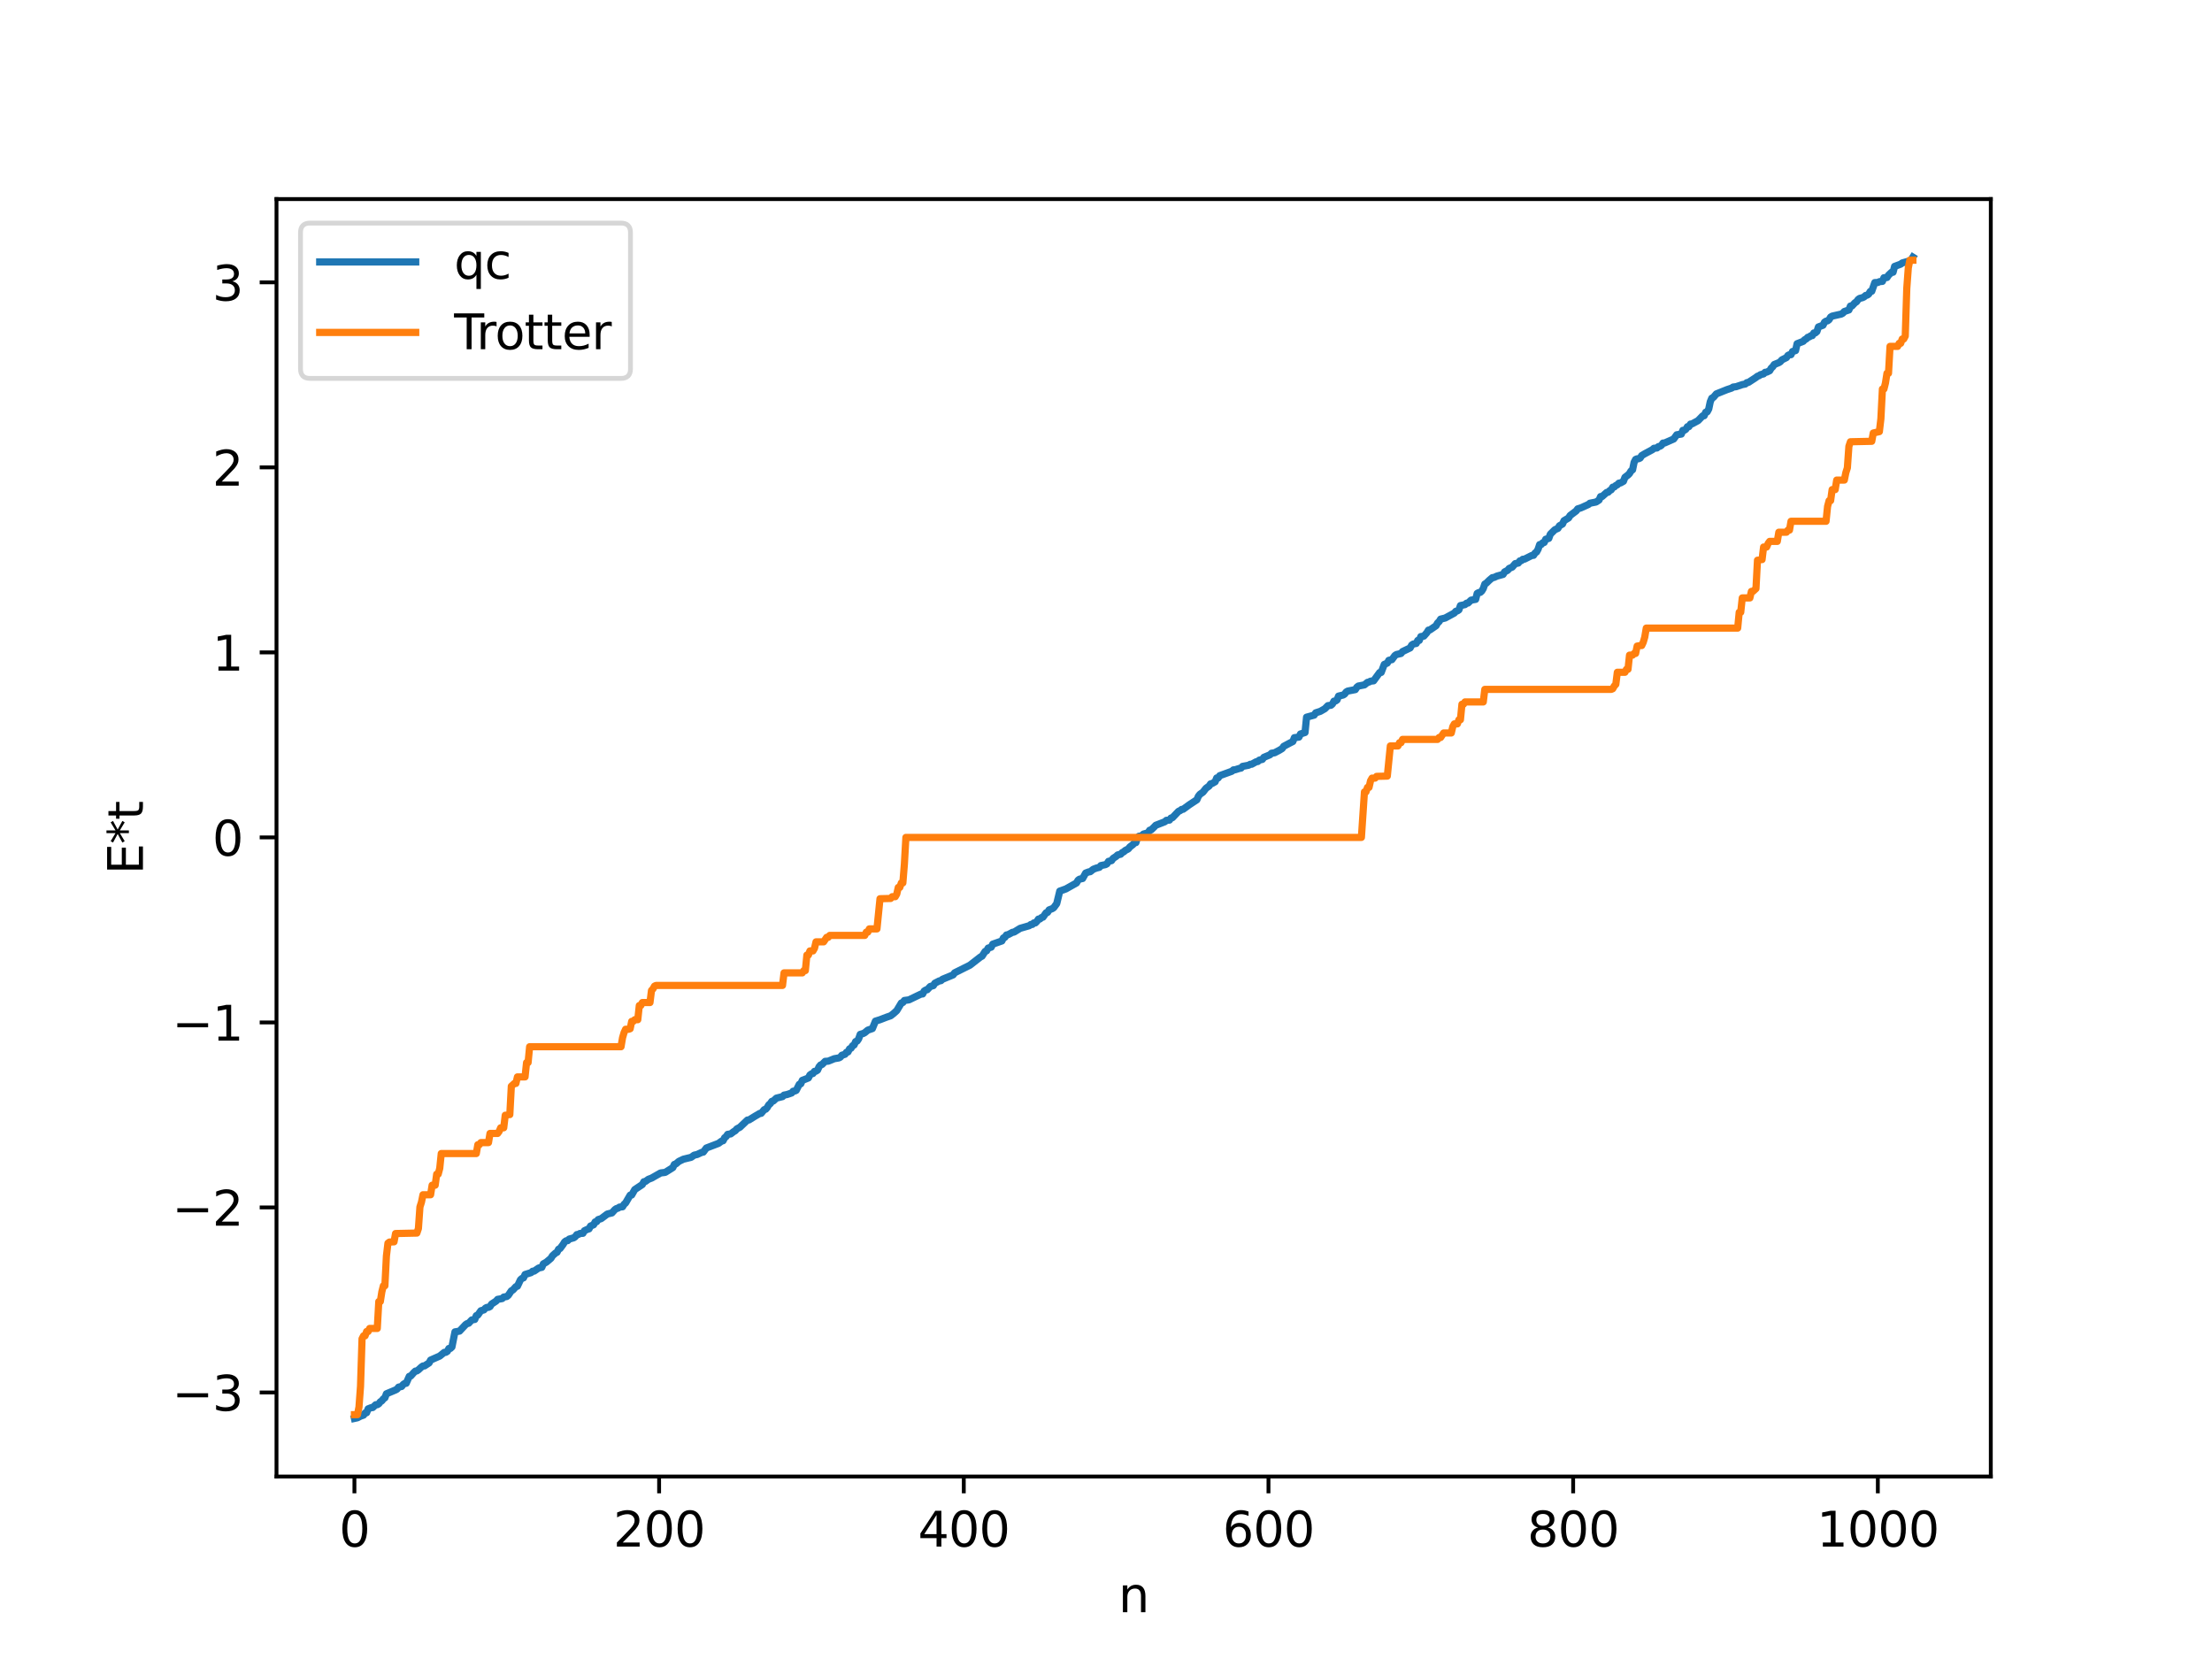 <?xml version="1.0" encoding="utf-8" standalone="no"?>
<!DOCTYPE svg PUBLIC "-//W3C//DTD SVG 1.1//EN"
  "http://www.w3.org/Graphics/SVG/1.1/DTD/svg11.dtd">
<svg xmlns:xlink="http://www.w3.org/1999/xlink" width="460.8pt" height="345.6pt" viewBox="0 0 460.8 345.6" xmlns="http://www.w3.org/2000/svg" version="1.1">
 <defs>
  <style type="text/css">*{stroke-linejoin: round; stroke-linecap: butt}</style>
 </defs>
 <g id="figure_1">
  <g id="patch_1">
   <path d="M 0 345.6 
L 460.8 345.6 
L 460.8 0 
L 0 0 
z
" style="fill: #ffffff"/>
  </g>
  <g id="axes_1">
   <g id="patch_2">
    <path d="M 57.6 307.584 
L 414.72 307.584 
L 414.72 41.472 
L 57.6 41.472 
z
" style="fill: #ffffff"/>
   </g>
   <g id="matplotlib.axis_1">
    <g id="xtick_1">
     <g id="line2d_1">
      <defs>
       <path id="mf04b5da220" d="M 0 0 
L 0 3.5 
" style="stroke: #000000; stroke-width: 0.8"/>
      </defs>
      <g>
       <use xlink:href="#mf04b5da220" x="73.833" y="307.584" style="stroke: #000000; stroke-width: 0.8"/>
      </g>
     </g>
     <g id="text_1">
      <!-- 0 -->
      <g transform="translate(70.651 322.182) scale(0.1 -0.1)">
       <defs>
        <path id="DejaVuSans-30" d="M 2034 4250 
Q 1547 4250 1301 3770 
Q 1056 3291 1056 2328 
Q 1056 1369 1301 889 
Q 1547 409 2034 409 
Q 2525 409 2770 889 
Q 3016 1369 3016 2328 
Q 3016 3291 2770 3770 
Q 2525 4250 2034 4250 
z
M 2034 4750 
Q 2819 4750 3233 4129 
Q 3647 3509 3647 2328 
Q 3647 1150 3233 529 
Q 2819 -91 2034 -91 
Q 1250 -91 836 529 
Q 422 1150 422 2328 
Q 422 3509 836 4129 
Q 1250 4750 2034 4750 
z
" transform="scale(0.016)"/>
       </defs>
       <use xlink:href="#DejaVuSans-30"/>
      </g>
     </g>
    </g>
    <g id="xtick_2">
     <g id="line2d_2">
      <g>
       <use xlink:href="#mf04b5da220" x="137.304" y="307.584" style="stroke: #000000; stroke-width: 0.8"/>
      </g>
     </g>
     <g id="text_2">
      <!-- 200 -->
      <g transform="translate(127.76 322.182) scale(0.1 -0.1)">
       <defs>
        <path id="DejaVuSans-32" d="M 1228 531 
L 3431 531 
L 3431 0 
L 469 0 
L 469 531 
Q 828 903 1448 1529 
Q 2069 2156 2228 2338 
Q 2531 2678 2651 2914 
Q 2772 3150 2772 3378 
Q 2772 3750 2511 3984 
Q 2250 4219 1831 4219 
Q 1534 4219 1204 4116 
Q 875 4013 500 3803 
L 500 4441 
Q 881 4594 1212 4672 
Q 1544 4750 1819 4750 
Q 2544 4750 2975 4387 
Q 3406 4025 3406 3419 
Q 3406 3131 3298 2873 
Q 3191 2616 2906 2266 
Q 2828 2175 2409 1742 
Q 1991 1309 1228 531 
z
" transform="scale(0.016)"/>
       </defs>
       <use xlink:href="#DejaVuSans-32"/>
       <use xlink:href="#DejaVuSans-30" x="63.623"/>
       <use xlink:href="#DejaVuSans-30" x="127.246"/>
      </g>
     </g>
    </g>
    <g id="xtick_3">
     <g id="line2d_3">
      <g>
       <use xlink:href="#mf04b5da220" x="200.775" y="307.584" style="stroke: #000000; stroke-width: 0.8"/>
      </g>
     </g>
     <g id="text_3">
      <!-- 400 -->
      <g transform="translate(191.231 322.182) scale(0.1 -0.1)">
       <defs>
        <path id="DejaVuSans-34" d="M 2419 4116 
L 825 1625 
L 2419 1625 
L 2419 4116 
z
M 2253 4666 
L 3047 4666 
L 3047 1625 
L 3713 1625 
L 3713 1100 
L 3047 1100 
L 3047 0 
L 2419 0 
L 2419 1100 
L 313 1100 
L 313 1709 
L 2253 4666 
z
" transform="scale(0.016)"/>
       </defs>
       <use xlink:href="#DejaVuSans-34"/>
       <use xlink:href="#DejaVuSans-30" x="63.623"/>
       <use xlink:href="#DejaVuSans-30" x="127.246"/>
      </g>
     </g>
    </g>
    <g id="xtick_4">
     <g id="line2d_4">
      <g>
       <use xlink:href="#mf04b5da220" x="264.246" y="307.584" style="stroke: #000000; stroke-width: 0.8"/>
      </g>
     </g>
     <g id="text_4">
      <!-- 600 -->
      <g transform="translate(254.702 322.182) scale(0.1 -0.1)">
       <defs>
        <path id="DejaVuSans-36" d="M 2113 2584 
Q 1688 2584 1439 2293 
Q 1191 2003 1191 1497 
Q 1191 994 1439 701 
Q 1688 409 2113 409 
Q 2538 409 2786 701 
Q 3034 994 3034 1497 
Q 3034 2003 2786 2293 
Q 2538 2584 2113 2584 
z
M 3366 4563 
L 3366 3988 
Q 3128 4100 2886 4159 
Q 2644 4219 2406 4219 
Q 1781 4219 1451 3797 
Q 1122 3375 1075 2522 
Q 1259 2794 1537 2939 
Q 1816 3084 2150 3084 
Q 2853 3084 3261 2657 
Q 3669 2231 3669 1497 
Q 3669 778 3244 343 
Q 2819 -91 2113 -91 
Q 1303 -91 875 529 
Q 447 1150 447 2328 
Q 447 3434 972 4092 
Q 1497 4750 2381 4750 
Q 2619 4750 2861 4703 
Q 3103 4656 3366 4563 
z
" transform="scale(0.016)"/>
       </defs>
       <use xlink:href="#DejaVuSans-36"/>
       <use xlink:href="#DejaVuSans-30" x="63.623"/>
       <use xlink:href="#DejaVuSans-30" x="127.246"/>
      </g>
     </g>
    </g>
    <g id="xtick_5">
     <g id="line2d_5">
      <g>
       <use xlink:href="#mf04b5da220" x="327.717" y="307.584" style="stroke: #000000; stroke-width: 0.8"/>
      </g>
     </g>
     <g id="text_5">
      <!-- 800 -->
      <g transform="translate(318.173 322.182) scale(0.1 -0.1)">
       <defs>
        <path id="DejaVuSans-38" d="M 2034 2216 
Q 1584 2216 1326 1975 
Q 1069 1734 1069 1313 
Q 1069 891 1326 650 
Q 1584 409 2034 409 
Q 2484 409 2743 651 
Q 3003 894 3003 1313 
Q 3003 1734 2745 1975 
Q 2488 2216 2034 2216 
z
M 1403 2484 
Q 997 2584 770 2862 
Q 544 3141 544 3541 
Q 544 4100 942 4425 
Q 1341 4750 2034 4750 
Q 2731 4750 3128 4425 
Q 3525 4100 3525 3541 
Q 3525 3141 3298 2862 
Q 3072 2584 2669 2484 
Q 3125 2378 3379 2068 
Q 3634 1759 3634 1313 
Q 3634 634 3220 271 
Q 2806 -91 2034 -91 
Q 1263 -91 848 271 
Q 434 634 434 1313 
Q 434 1759 690 2068 
Q 947 2378 1403 2484 
z
M 1172 3481 
Q 1172 3119 1398 2916 
Q 1625 2713 2034 2713 
Q 2441 2713 2670 2916 
Q 2900 3119 2900 3481 
Q 2900 3844 2670 4047 
Q 2441 4250 2034 4250 
Q 1625 4250 1398 4047 
Q 1172 3844 1172 3481 
z
" transform="scale(0.016)"/>
       </defs>
       <use xlink:href="#DejaVuSans-38"/>
       <use xlink:href="#DejaVuSans-30" x="63.623"/>
       <use xlink:href="#DejaVuSans-30" x="127.246"/>
      </g>
     </g>
    </g>
    <g id="xtick_6">
     <g id="line2d_6">
      <g>
       <use xlink:href="#mf04b5da220" x="391.188" y="307.584" style="stroke: #000000; stroke-width: 0.8"/>
      </g>
     </g>
     <g id="text_6">
      <!-- 1000 -->
      <g transform="translate(378.463 322.182) scale(0.1 -0.1)">
       <defs>
        <path id="DejaVuSans-31" d="M 794 531 
L 1825 531 
L 1825 4091 
L 703 3866 
L 703 4441 
L 1819 4666 
L 2450 4666 
L 2450 531 
L 3481 531 
L 3481 0 
L 794 0 
L 794 531 
z
" transform="scale(0.016)"/>
       </defs>
       <use xlink:href="#DejaVuSans-31"/>
       <use xlink:href="#DejaVuSans-30" x="63.623"/>
       <use xlink:href="#DejaVuSans-30" x="127.246"/>
       <use xlink:href="#DejaVuSans-30" x="190.869"/>
      </g>
     </g>
    </g>
    <g id="text_7">
     <!-- n -->
     <g transform="translate(232.991 335.861) scale(0.1 -0.1)">
      <defs>
       <path id="DejaVuSans-6e" d="M 3513 2113 
L 3513 0 
L 2938 0 
L 2938 2094 
Q 2938 2591 2744 2837 
Q 2550 3084 2163 3084 
Q 1697 3084 1428 2787 
Q 1159 2491 1159 1978 
L 1159 0 
L 581 0 
L 581 3500 
L 1159 3500 
L 1159 2956 
Q 1366 3272 1645 3428 
Q 1925 3584 2291 3584 
Q 2894 3584 3203 3211 
Q 3513 2838 3513 2113 
z
" transform="scale(0.016)"/>
      </defs>
      <use xlink:href="#DejaVuSans-6e"/>
     </g>
    </g>
   </g>
   <g id="matplotlib.axis_2">
    <g id="ytick_1">
     <g id="line2d_7">
      <defs>
       <path id="mba31a38057" d="M 0 0 
L -3.5 0 
" style="stroke: #000000; stroke-width: 0.8"/>
      </defs>
      <g>
       <use xlink:href="#mba31a38057" x="57.6" y="290.076" style="stroke: #000000; stroke-width: 0.8"/>
      </g>
     </g>
     <g id="text_8">
      <!-- −3 -->
      <g transform="translate(35.858 293.875) scale(0.1 -0.1)">
       <defs>
        <path id="DejaVuSans-2212" d="M 678 2272 
L 4684 2272 
L 4684 1741 
L 678 1741 
L 678 2272 
z
" transform="scale(0.016)"/>
        <path id="DejaVuSans-33" d="M 2597 2516 
Q 3050 2419 3304 2112 
Q 3559 1806 3559 1356 
Q 3559 666 3084 287 
Q 2609 -91 1734 -91 
Q 1441 -91 1130 -33 
Q 819 25 488 141 
L 488 750 
Q 750 597 1062 519 
Q 1375 441 1716 441 
Q 2309 441 2620 675 
Q 2931 909 2931 1356 
Q 2931 1769 2642 2001 
Q 2353 2234 1838 2234 
L 1294 2234 
L 1294 2753 
L 1863 2753 
Q 2328 2753 2575 2939 
Q 2822 3125 2822 3475 
Q 2822 3834 2567 4026 
Q 2313 4219 1838 4219 
Q 1578 4219 1281 4162 
Q 984 4106 628 3988 
L 628 4550 
Q 988 4650 1302 4700 
Q 1616 4750 1894 4750 
Q 2613 4750 3031 4423 
Q 3450 4097 3450 3541 
Q 3450 3153 3228 2886 
Q 3006 2619 2597 2516 
z
" transform="scale(0.016)"/>
       </defs>
       <use xlink:href="#DejaVuSans-2212"/>
       <use xlink:href="#DejaVuSans-33" x="83.789"/>
      </g>
     </g>
    </g>
    <g id="ytick_2">
     <g id="line2d_8">
      <g>
       <use xlink:href="#mba31a38057" x="57.6" y="251.533" style="stroke: #000000; stroke-width: 0.8"/>
      </g>
     </g>
     <g id="text_9">
      <!-- −2 -->
      <g transform="translate(35.858 255.333) scale(0.1 -0.1)">
       <use xlink:href="#DejaVuSans-2212"/>
       <use xlink:href="#DejaVuSans-32" x="83.789"/>
      </g>
     </g>
    </g>
    <g id="ytick_3">
     <g id="line2d_9">
      <g>
       <use xlink:href="#mba31a38057" x="57.6" y="212.991" style="stroke: #000000; stroke-width: 0.8"/>
      </g>
     </g>
     <g id="text_10">
      <!-- −1 -->
      <g transform="translate(35.858 216.79) scale(0.1 -0.1)">
       <use xlink:href="#DejaVuSans-2212"/>
       <use xlink:href="#DejaVuSans-31" x="83.789"/>
      </g>
     </g>
    </g>
    <g id="ytick_4">
     <g id="line2d_10">
      <g>
       <use xlink:href="#mba31a38057" x="57.6" y="174.448" style="stroke: #000000; stroke-width: 0.8"/>
      </g>
     </g>
     <g id="text_11">
      <!-- 0 -->
      <g transform="translate(44.237 178.248) scale(0.1 -0.1)">
       <use xlink:href="#DejaVuSans-30"/>
      </g>
     </g>
    </g>
    <g id="ytick_5">
     <g id="line2d_11">
      <g>
       <use xlink:href="#mba31a38057" x="57.6" y="135.906" style="stroke: #000000; stroke-width: 0.8"/>
      </g>
     </g>
     <g id="text_12">
      <!-- 1 -->
      <g transform="translate(44.237 139.705) scale(0.1 -0.1)">
       <use xlink:href="#DejaVuSans-31"/>
      </g>
     </g>
    </g>
    <g id="ytick_6">
     <g id="line2d_12">
      <g>
       <use xlink:href="#mba31a38057" x="57.6" y="97.363" style="stroke: #000000; stroke-width: 0.8"/>
      </g>
     </g>
     <g id="text_13">
      <!-- 2 -->
      <g transform="translate(44.237 101.163) scale(0.1 -0.1)">
       <use xlink:href="#DejaVuSans-32"/>
      </g>
     </g>
    </g>
    <g id="ytick_7">
     <g id="line2d_13">
      <g>
       <use xlink:href="#mba31a38057" x="57.6" y="58.821" style="stroke: #000000; stroke-width: 0.8"/>
      </g>
     </g>
     <g id="text_14">
      <!-- 3 -->
      <g transform="translate(44.237 62.62) scale(0.1 -0.1)">
       <use xlink:href="#DejaVuSans-33"/>
      </g>
     </g>
    </g>
    <g id="text_15">
     <!-- E*t -->
     <g transform="translate(29.778 182.148) rotate(-90) scale(0.1 -0.1)">
      <defs>
       <path id="DejaVuSans-45" d="M 628 4666 
L 3578 4666 
L 3578 4134 
L 1259 4134 
L 1259 2753 
L 3481 2753 
L 3481 2222 
L 1259 2222 
L 1259 531 
L 3634 531 
L 3634 0 
L 628 0 
L 628 4666 
z
" transform="scale(0.016)"/>
       <path id="DejaVuSans-2a" d="M 3009 3897 
L 1888 3291 
L 3009 2681 
L 2828 2375 
L 1778 3009 
L 1778 1831 
L 1422 1831 
L 1422 3009 
L 372 2375 
L 191 2681 
L 1313 3291 
L 191 3897 
L 372 4206 
L 1422 3572 
L 1422 4750 
L 1778 4750 
L 1778 3572 
L 2828 4206 
L 3009 3897 
z
" transform="scale(0.016)"/>
       <path id="DejaVuSans-74" d="M 1172 4494 
L 1172 3500 
L 2356 3500 
L 2356 3053 
L 1172 3053 
L 1172 1153 
Q 1172 725 1289 603 
Q 1406 481 1766 481 
L 2356 481 
L 2356 0 
L 1766 0 
Q 1100 0 847 248 
Q 594 497 594 1153 
L 594 3053 
L 172 3053 
L 172 3500 
L 594 3500 
L 594 4494 
L 1172 4494 
z
" transform="scale(0.016)"/>
      </defs>
      <use xlink:href="#DejaVuSans-45"/>
      <use xlink:href="#DejaVuSans-2a" x="63.184"/>
      <use xlink:href="#DejaVuSans-74" x="113.184"/>
     </g>
    </g>
   </g>
   <g id="line2d_14">
    <path d="M 73.833 295.488 
L 74.467 295.349 
L 75.102 295.015 
L 75.737 294.798 
L 76.054 294.352 
L 76.372 294.3 
L 76.689 293.492 
L 77.324 293.244 
L 77.641 293.219 
L 78.276 292.627 
L 78.593 292.621 
L 78.91 292.434 
L 79.228 292.016 
L 79.545 291.821 
L 79.862 291.405 
L 80.18 291.193 
L 80.497 290.353 
L 82.401 289.552 
L 82.719 289.374 
L 83.036 288.965 
L 83.671 288.825 
L 83.988 288.418 
L 84.305 288.196 
L 84.623 288.163 
L 85.258 286.722 
L 85.575 286.64 
L 86.21 285.927 
L 86.527 285.629 
L 86.844 285.582 
L 87.162 285.363 
L 87.796 284.779 
L 88.114 284.558 
L 88.431 284.544 
L 89.383 283.924 
L 89.7 283.331 
L 91.605 282.492 
L 92.557 281.72 
L 92.874 281.71 
L 93.191 281.511 
L 93.509 280.912 
L 93.826 280.9 
L 94.143 280.602 
L 94.778 277.454 
L 95.73 277.295 
L 97 275.94 
L 97.317 275.726 
L 97.634 275.654 
L 98.269 274.971 
L 98.904 274.865 
L 99.221 274.072 
L 99.539 273.951 
L 100.173 273.054 
L 100.808 272.875 
L 101.125 272.507 
L 101.443 272.349 
L 101.76 272.344 
L 102.077 272.184 
L 102.395 271.666 
L 103.347 271.043 
L 103.664 270.682 
L 104.616 270.516 
L 104.934 270.202 
L 105.568 270.089 
L 105.886 269.836 
L 106.52 268.902 
L 106.838 268.732 
L 107.472 268.031 
L 107.79 267.938 
L 108.424 266.596 
L 108.742 266.311 
L 109.059 266.202 
L 109.377 265.502 
L 110.646 265.109 
L 110.963 264.818 
L 111.281 264.794 
L 112.233 264.142 
L 112.867 264.014 
L 113.185 263.287 
L 113.82 262.93 
L 114.772 262.121 
L 115.089 261.604 
L 115.724 261.029 
L 116.041 260.877 
L 116.358 260.234 
L 116.676 260.084 
L 117.31 259.226 
L 117.628 258.703 
L 117.945 258.48 
L 118.262 258.448 
L 118.58 258.12 
L 119.532 257.854 
L 119.849 257.612 
L 120.167 257.189 
L 120.484 257.157 
L 120.801 256.96 
L 121.436 256.918 
L 121.753 256.38 
L 122.388 256.085 
L 122.705 255.995 
L 123.023 255.403 
L 123.658 255.146 
L 123.975 254.547 
L 124.292 254.502 
L 124.61 254.063 
L 125.244 253.861 
L 126.514 252.906 
L 127.148 252.749 
L 127.466 252.678 
L 128.1 251.983 
L 128.418 251.763 
L 128.735 251.691 
L 129.053 251.462 
L 129.687 251.394 
L 130.005 250.88 
L 130.322 250.605 
L 131.274 248.971 
L 131.591 248.942 
L 132.226 247.814 
L 133.813 246.757 
L 134.13 246.175 
L 134.448 246.12 
L 135.082 245.664 
L 135.717 245.426 
L 137.621 244.346 
L 138.573 244.229 
L 140.16 243.236 
L 140.477 242.572 
L 140.795 242.467 
L 141.429 241.93 
L 142.381 241.479 
L 143.968 241.095 
L 144.603 240.642 
L 145.238 240.499 
L 146.19 240.056 
L 146.507 240.009 
L 147.142 239.153 
L 149.681 238.185 
L 150.315 237.716 
L 150.633 237.633 
L 150.95 237.012 
L 151.267 236.774 
L 151.585 236.308 
L 152.22 236.212 
L 152.854 235.73 
L 153.172 235.556 
L 153.489 235.167 
L 154.124 234.834 
L 155.71 233.326 
L 156.028 233.305 
L 157.297 232.518 
L 157.932 232.153 
L 158.249 231.955 
L 158.567 231.926 
L 159.201 231.165 
L 159.519 231.067 
L 159.836 230.703 
L 160.153 230.155 
L 160.471 229.9 
L 160.788 229.435 
L 161.105 229.349 
L 161.74 228.762 
L 163.01 228.445 
L 163.327 228.133 
L 163.962 228.009 
L 164.914 227.685 
L 165.231 227.314 
L 165.548 227.29 
L 165.866 227.147 
L 166.5 225.887 
L 166.818 225.779 
L 167.135 225.054 
L 167.77 224.816 
L 168.405 224.557 
L 168.722 223.943 
L 169.039 223.712 
L 169.357 223.627 
L 169.674 223.181 
L 169.991 223.142 
L 170.309 222.931 
L 170.626 222.226 
L 170.943 221.853 
L 171.261 221.74 
L 171.896 221.097 
L 172.53 221.064 
L 173.8 220.547 
L 174.752 220.383 
L 175.069 220.216 
L 175.386 219.822 
L 176.021 219.632 
L 176.339 219.205 
L 176.656 219.137 
L 176.973 218.498 
L 177.291 218.357 
L 177.608 217.847 
L 177.925 217.693 
L 178.243 216.981 
L 178.56 216.868 
L 178.877 216.405 
L 179.195 215.48 
L 179.829 215.297 
L 180.147 215.126 
L 180.781 214.597 
L 181.734 214.271 
L 182.368 212.722 
L 183.32 212.426 
L 184.59 211.933 
L 185.542 211.603 
L 186.177 211.104 
L 186.811 210.53 
L 187.763 208.945 
L 188.081 208.84 
L 188.398 208.417 
L 189.35 208.288 
L 191.889 207.067 
L 192.206 207.059 
L 192.524 206.458 
L 192.841 206.241 
L 193.158 206.176 
L 193.793 205.5 
L 194.428 205.323 
L 194.745 204.817 
L 195.697 204.332 
L 196.015 204.289 
L 196.332 204.002 
L 198.553 203.085 
L 198.871 202.653 
L 202.044 201.073 
L 204.266 199.346 
L 204.583 199.184 
L 205.218 198.194 
L 205.535 198.075 
L 205.853 197.504 
L 206.487 197.313 
L 206.805 196.685 
L 208.709 196.018 
L 209.026 195.385 
L 209.343 195.26 
L 209.661 194.775 
L 209.978 194.721 
L 210.613 194.386 
L 210.93 194.21 
L 211.248 194.17 
L 212.517 193.39 
L 214.421 192.838 
L 214.739 192.589 
L 215.056 192.576 
L 215.373 192.259 
L 215.691 192.255 
L 216.008 191.942 
L 216.325 191.463 
L 216.643 191.439 
L 216.96 191.146 
L 217.277 191.06 
L 217.912 190.159 
L 218.229 190.064 
L 218.547 189.544 
L 219.181 189.299 
L 219.499 189.103 
L 220.134 188.244 
L 220.768 185.632 
L 222.038 185.182 
L 224.259 183.931 
L 224.577 183.371 
L 224.894 183.139 
L 225.529 183.008 
L 226.163 181.874 
L 226.798 181.634 
L 227.115 181.59 
L 227.75 181.086 
L 228.385 180.84 
L 229.02 180.681 
L 229.337 180.314 
L 230.289 180.117 
L 230.606 179.941 
L 230.924 179.435 
L 231.558 179.283 
L 231.876 178.814 
L 232.51 178.407 
L 232.828 178.1 
L 233.462 177.947 
L 233.78 177.601 
L 234.097 177.454 
L 234.415 177.165 
L 235.049 176.839 
L 235.367 176.434 
L 236.001 175.953 
L 236.319 175.584 
L 236.636 175.53 
L 236.953 174.514 
L 237.271 174.203 
L 237.588 174.191 
L 237.905 174.033 
L 238.223 173.742 
L 238.858 173.57 
L 239.175 173.464 
L 239.492 172.951 
L 239.81 172.875 
L 240.444 172.265 
L 240.762 171.921 
L 242.031 171.429 
L 242.666 171.183 
L 242.983 170.888 
L 243.618 170.841 
L 243.935 170.413 
L 244.253 170.329 
L 245.522 168.997 
L 245.839 168.875 
L 246.157 168.619 
L 246.474 168.583 
L 247.743 167.656 
L 249.33 166.608 
L 249.648 165.876 
L 249.965 165.472 
L 250.6 165.022 
L 251.234 164.211 
L 251.869 163.757 
L 252.186 163.294 
L 252.504 163.218 
L 253.139 162.856 
L 253.456 162.064 
L 253.773 162.059 
L 254.091 161.585 
L 256.629 160.663 
L 256.947 160.377 
L 257.264 160.366 
L 258.216 160.064 
L 258.534 160.009 
L 258.851 159.65 
L 259.486 159.532 
L 260.12 159.411 
L 260.438 159.218 
L 260.755 159.201 
L 261.707 158.677 
L 262.024 158.639 
L 262.342 158.347 
L 262.977 158.192 
L 263.294 157.76 
L 264.563 157.236 
L 264.881 156.912 
L 265.515 156.818 
L 266.467 156.319 
L 267.102 155.933 
L 267.42 155.474 
L 268.689 154.793 
L 269.324 154.472 
L 269.641 153.671 
L 270.593 153.554 
L 270.91 152.902 
L 271.862 152.593 
L 272.18 149.402 
L 273.767 148.97 
L 274.084 148.495 
L 275.036 148.189 
L 275.988 147.646 
L 276.623 147.002 
L 277.258 146.918 
L 277.575 146.647 
L 277.892 146.057 
L 278.21 146.032 
L 278.527 145.82 
L 278.844 145.007 
L 279.796 144.787 
L 280.114 144.59 
L 280.431 144.157 
L 280.748 143.968 
L 282.335 143.659 
L 282.653 143.165 
L 282.97 142.918 
L 284.239 142.67 
L 284.874 142.146 
L 285.191 142.088 
L 285.509 141.899 
L 286.143 141.831 
L 287.413 140.096 
L 287.73 140.077 
L 288.365 138.409 
L 289 138.131 
L 289.317 137.555 
L 289.952 137.42 
L 290.586 136.559 
L 290.904 136.353 
L 291.856 136.13 
L 292.173 135.732 
L 293.76 134.973 
L 294.077 134.394 
L 294.395 134.165 
L 295.029 134.041 
L 295.347 133.414 
L 295.664 133.409 
L 295.981 132.613 
L 296.616 132.513 
L 297.251 131.792 
L 297.568 131.267 
L 297.886 131.221 
L 299.155 130.348 
L 299.472 129.774 
L 299.79 129.494 
L 300.107 128.976 
L 301.059 128.745 
L 302.963 127.711 
L 303.281 127.337 
L 303.598 127.266 
L 303.915 127.048 
L 304.233 126.153 
L 305.185 125.952 
L 305.502 125.664 
L 305.82 125.624 
L 306.454 125.022 
L 307.406 124.858 
L 307.724 123.62 
L 308.041 123.445 
L 308.358 123.409 
L 308.676 123.126 
L 308.993 122.597 
L 309.31 121.673 
L 309.628 121.484 
L 310.262 120.866 
L 310.897 120.331 
L 311.215 120.303 
L 311.849 120.009 
L 313.119 119.662 
L 313.436 119.132 
L 314.071 118.807 
L 314.388 118.416 
L 315.023 118.141 
L 315.658 117.412 
L 316.292 117.296 
L 316.61 116.845 
L 316.927 116.788 
L 317.244 116.5 
L 317.562 116.491 
L 319.148 115.693 
L 319.466 115.684 
L 319.783 115.195 
L 320.1 114.983 
L 320.418 114.398 
L 320.735 113.446 
L 321.053 113.441 
L 321.37 113.079 
L 321.687 113.001 
L 322.005 112.329 
L 322.639 112.161 
L 322.957 111.286 
L 323.909 110.345 
L 324.543 110.071 
L 324.861 109.529 
L 325.496 109.164 
L 325.813 108.467 
L 326.765 107.901 
L 327.082 107.388 
L 328.352 106.434 
L 328.669 106.003 
L 329.304 105.809 
L 330.891 105.096 
L 331.208 104.83 
L 332.477 104.582 
L 333.112 104.167 
L 333.429 103.447 
L 333.747 103.435 
L 334.699 102.589 
L 335.016 102.534 
L 335.334 102.197 
L 335.651 102.029 
L 335.968 101.486 
L 336.286 101.442 
L 336.603 101.135 
L 336.92 101 
L 337.238 100.651 
L 337.555 100.621 
L 338.19 100.265 
L 338.507 99.432 
L 339.142 98.954 
L 339.459 98.626 
L 339.777 98.095 
L 340.094 97.866 
L 340.411 96.316 
L 340.729 95.709 
L 341.046 95.571 
L 341.363 95.565 
L 341.681 95.408 
L 341.998 94.908 
L 342.633 94.527 
L 344.22 93.677 
L 344.537 93.387 
L 345.172 93.32 
L 345.489 93.033 
L 345.806 92.964 
L 346.124 92.747 
L 346.441 92.295 
L 346.758 92.288 
L 348.662 91.451 
L 349.297 90.572 
L 350.249 90.428 
L 350.567 89.648 
L 350.884 89.631 
L 351.201 89.419 
L 351.519 88.893 
L 351.836 88.874 
L 352.153 88.347 
L 352.471 88.308 
L 353.74 87.623 
L 354.692 86.64 
L 355.01 86.603 
L 355.327 85.873 
L 355.644 85.786 
L 355.962 85.197 
L 356.279 83.699 
L 356.596 82.945 
L 356.914 82.798 
L 357.548 82.056 
L 359.77 81.164 
L 360.722 80.848 
L 361.039 80.632 
L 361.674 80.552 
L 362.943 80.121 
L 363.578 79.999 
L 363.896 79.715 
L 364.213 79.671 
L 365.8 78.634 
L 366.117 78.376 
L 366.434 78.274 
L 366.752 78.049 
L 367.386 77.886 
L 367.704 77.557 
L 368.021 77.531 
L 368.656 77.228 
L 368.973 76.698 
L 369.291 76.403 
L 369.608 75.936 
L 370.56 75.549 
L 370.877 75.35 
L 371.195 74.967 
L 372.147 74.496 
L 372.464 74.041 
L 372.781 73.888 
L 373.099 73.883 
L 373.416 73.226 
L 374.051 73.033 
L 374.368 71.601 
L 375.638 71.108 
L 375.955 70.76 
L 376.272 70.613 
L 376.59 70.268 
L 376.907 70.193 
L 377.224 69.943 
L 377.542 69.911 
L 377.859 69.357 
L 378.177 69.346 
L 378.494 69.071 
L 378.811 68.106 
L 379.763 67.755 
L 380.081 67.121 
L 380.398 66.899 
L 380.715 66.835 
L 381.033 66.593 
L 381.35 66.056 
L 381.667 65.858 
L 383.572 65.424 
L 383.889 65.244 
L 384.206 64.894 
L 385.158 64.572 
L 385.476 63.756 
L 385.793 63.742 
L 386.428 63.061 
L 386.745 62.874 
L 387.062 62.416 
L 387.38 62.17 
L 388.015 62.002 
L 388.332 61.845 
L 388.649 61.55 
L 388.967 61.485 
L 389.284 61.266 
L 389.601 60.723 
L 389.919 60.672 
L 390.553 58.867 
L 391.188 58.848 
L 391.505 58.674 
L 392.14 58.616 
L 392.458 57.856 
L 393.092 57.814 
L 393.41 57.326 
L 394.044 56.721 
L 394.362 56.709 
L 394.679 55.497 
L 395.948 55.026 
L 396.266 54.776 
L 397.853 54.337 
L 398.17 54.077 
L 398.487 53.568 
L 398.487 53.568 
" clip-path="url(#pd1d292942b)" style="fill: none; stroke: #1f77b4; stroke-width: 1.5; stroke-linecap: square"/>
   </g>
   <g id="line2d_15">
    <path d="M 73.833 294.7 
L 74.467 294.7 
L 74.785 293.1 
L 75.102 288.817 
L 75.42 278.886 
L 75.737 278.276 
L 76.054 278.276 
L 76.372 277.377 
L 76.689 277.377 
L 77.006 276.74 
L 78.593 276.74 
L 78.91 271.137 
L 79.228 271.137 
L 79.545 269.109 
L 79.862 267.856 
L 80.18 267.856 
L 80.497 261.66 
L 80.815 258.982 
L 81.132 258.744 
L 82.084 258.693 
L 82.401 256.967 
L 86.844 256.869 
L 87.162 255.924 
L 87.479 251.435 
L 87.796 250.442 
L 88.114 248.888 
L 89.7 248.888 
L 90.018 246.902 
L 90.653 246.902 
L 90.97 244.595 
L 91.287 244.595 
L 91.605 243.394 
L 91.922 240.303 
L 99.221 240.303 
L 99.539 238.461 
L 99.856 238.461 
L 100.173 238.025 
L 101.76 238.025 
L 102.077 236.116 
L 103.664 236.116 
L 103.981 235.686 
L 104.299 234.941 
L 104.934 234.941 
L 105.251 232.323 
L 105.568 232.323 
L 105.886 232.191 
L 106.203 232.191 
L 106.52 226.283 
L 107.155 225.699 
L 107.472 225.699 
L 107.79 224.339 
L 109.377 224.339 
L 109.694 221.353 
L 110.011 221.353 
L 110.329 218.054 
L 129.37 218.054 
L 129.687 216.18 
L 130.005 215.099 
L 130.322 214.417 
L 130.957 214.417 
L 131.274 214.304 
L 131.591 212.771 
L 131.909 212.771 
L 132.226 212.421 
L 132.861 212.421 
L 133.178 209.469 
L 133.496 209.469 
L 133.813 208.851 
L 135.4 208.851 
L 135.717 206.333 
L 136.034 205.994 
L 136.352 205.426 
L 136.669 205.282 
L 163.01 205.282 
L 163.327 202.67 
L 167.135 202.67 
L 167.453 202.192 
L 167.77 202.192 
L 168.087 198.959 
L 168.405 198.959 
L 168.722 198.096 
L 169.357 198.096 
L 169.674 197.539 
L 169.991 196.205 
L 171.578 196.205 
L 172.213 195.264 
L 172.53 195.264 
L 172.848 194.865 
L 180.147 194.865 
L 180.464 194.178 
L 180.781 194.178 
L 181.099 193.505 
L 182.686 193.505 
L 183.32 187.22 
L 185.542 187.164 
L 185.859 186.799 
L 186.494 186.799 
L 186.811 186.248 
L 187.129 184.866 
L 187.446 184.866 
L 187.763 183.929 
L 188.081 183.929 
L 188.398 180.022 
L 188.715 174.448 
L 283.605 174.448 
L 284.239 164.967 
L 284.557 164.967 
L 284.874 164.031 
L 285.191 164.031 
L 285.509 162.649 
L 285.826 162.098 
L 286.461 162.098 
L 286.778 161.733 
L 289 161.677 
L 289.634 155.392 
L 291.221 155.392 
L 291.539 154.718 
L 291.856 154.718 
L 292.173 154.032 
L 299.472 154.032 
L 299.79 153.633 
L 300.107 153.633 
L 300.742 152.692 
L 302.329 152.692 
L 302.646 151.358 
L 302.963 150.801 
L 303.598 150.801 
L 303.915 149.938 
L 304.233 149.938 
L 304.55 146.705 
L 304.867 146.705 
L 305.185 146.227 
L 308.993 146.227 
L 309.31 143.614 
L 335.651 143.614 
L 335.968 143.471 
L 336.286 142.903 
L 336.603 142.563 
L 336.92 140.046 
L 338.507 140.046 
L 338.824 139.428 
L 339.142 139.428 
L 339.459 136.476 
L 340.094 136.476 
L 340.411 136.126 
L 340.729 136.126 
L 341.046 134.592 
L 341.681 134.48 
L 341.998 134.48 
L 342.315 133.798 
L 342.633 132.717 
L 342.95 130.843 
L 361.991 130.843 
L 362.309 127.544 
L 362.626 127.544 
L 362.943 124.558 
L 364.53 124.558 
L 364.848 123.198 
L 365.165 123.198 
L 365.8 122.614 
L 366.117 116.705 
L 366.434 116.705 
L 366.752 116.573 
L 367.069 116.573 
L 367.386 113.955 
L 368.021 113.955 
L 368.339 113.211 
L 368.656 112.78 
L 370.243 112.78 
L 370.56 110.871 
L 372.147 110.871 
L 372.464 110.436 
L 372.781 110.436 
L 373.099 108.594 
L 380.398 108.594 
L 380.715 105.503 
L 381.033 104.301 
L 381.35 104.301 
L 381.667 101.995 
L 382.302 101.995 
L 382.62 100.009 
L 384.206 100.009 
L 384.524 98.454 
L 384.841 97.462 
L 385.158 92.972 
L 385.476 92.027 
L 389.919 91.929 
L 390.236 90.203 
L 391.505 89.915 
L 391.823 87.237 
L 392.14 81.041 
L 392.458 81.041 
L 392.775 79.788 
L 393.092 77.76 
L 393.41 77.76 
L 393.727 72.157 
L 395.314 72.157 
L 395.631 71.52 
L 395.948 71.52 
L 396.266 70.62 
L 396.583 70.62 
L 396.9 70.011 
L 397.218 60.08 
L 397.535 55.797 
L 397.853 54.196 
L 398.487 54.196 
L 398.487 54.196 
" clip-path="url(#pd1d292942b)" style="fill: none; stroke: #ff7f0e; stroke-width: 1.5; stroke-linecap: square"/>
   </g>
   <g id="patch_3">
    <path d="M 57.6 307.584 
L 57.6 41.472 
" style="fill: none; stroke: #000000; stroke-width: 0.8; stroke-linejoin: miter; stroke-linecap: square"/>
   </g>
   <g id="patch_4">
    <path d="M 414.72 307.584 
L 414.72 41.472 
" style="fill: none; stroke: #000000; stroke-width: 0.8; stroke-linejoin: miter; stroke-linecap: square"/>
   </g>
   <g id="patch_5">
    <path d="M 57.6 307.584 
L 414.72 307.584 
" style="fill: none; stroke: #000000; stroke-width: 0.8; stroke-linejoin: miter; stroke-linecap: square"/>
   </g>
   <g id="patch_6">
    <path d="M 57.6 41.472 
L 414.72 41.472 
" style="fill: none; stroke: #000000; stroke-width: 0.8; stroke-linejoin: miter; stroke-linecap: square"/>
   </g>
   <g id="legend_1">
    <g id="patch_7">
     <path d="M 64.6 78.828 
L 129.342 78.828 
Q 131.342 78.828 131.342 76.828 
L 131.342 48.472 
Q 131.342 46.472 129.342 46.472 
L 64.6 46.472 
Q 62.6 46.472 62.6 48.472 
L 62.6 76.828 
Q 62.6 78.828 64.6 78.828 
z
" style="fill: #ffffff; opacity: 0.8; stroke: #cccccc; stroke-linejoin: miter"/>
    </g>
    <g id="line2d_16">
     <path d="M 66.6 54.57 
L 76.6 54.57 
L 86.6 54.57 
" style="fill: none; stroke: #1f77b4; stroke-width: 1.5; stroke-linecap: square"/>
    </g>
    <g id="text_16">
     <!-- qc -->
     <g transform="translate(94.6 58.07) scale(0.1 -0.1)">
      <defs>
       <path id="DejaVuSans-71" d="M 947 1747 
Q 947 1113 1208 752 
Q 1469 391 1925 391 
Q 2381 391 2643 752 
Q 2906 1113 2906 1747 
Q 2906 2381 2643 2742 
Q 2381 3103 1925 3103 
Q 1469 3103 1208 2742 
Q 947 2381 947 1747 
z
M 2906 525 
Q 2725 213 2448 61 
Q 2172 -91 1784 -91 
Q 1150 -91 751 415 
Q 353 922 353 1747 
Q 353 2572 751 3078 
Q 1150 3584 1784 3584 
Q 2172 3584 2448 3432 
Q 2725 3281 2906 2969 
L 2906 3500 
L 3481 3500 
L 3481 -1331 
L 2906 -1331 
L 2906 525 
z
" transform="scale(0.016)"/>
       <path id="DejaVuSans-63" d="M 3122 3366 
L 3122 2828 
Q 2878 2963 2633 3030 
Q 2388 3097 2138 3097 
Q 1578 3097 1268 2742 
Q 959 2388 959 1747 
Q 959 1106 1268 751 
Q 1578 397 2138 397 
Q 2388 397 2633 464 
Q 2878 531 3122 666 
L 3122 134 
Q 2881 22 2623 -34 
Q 2366 -91 2075 -91 
Q 1284 -91 818 406 
Q 353 903 353 1747 
Q 353 2603 823 3093 
Q 1294 3584 2113 3584 
Q 2378 3584 2631 3529 
Q 2884 3475 3122 3366 
z
" transform="scale(0.016)"/>
      </defs>
      <use xlink:href="#DejaVuSans-71"/>
      <use xlink:href="#DejaVuSans-63" x="63.477"/>
     </g>
    </g>
    <g id="line2d_17">
     <path d="M 66.6 69.249 
L 76.6 69.249 
L 86.6 69.249 
" style="fill: none; stroke: #ff7f0e; stroke-width: 1.5; stroke-linecap: square"/>
    </g>
    <g id="text_17">
     <!-- Trotter -->
     <g transform="translate(94.6 72.749) scale(0.1 -0.1)">
      <defs>
       <path id="DejaVuSans-54" d="M -19 4666 
L 3928 4666 
L 3928 4134 
L 2272 4134 
L 2272 0 
L 1638 0 
L 1638 4134 
L -19 4134 
L -19 4666 
z
" transform="scale(0.016)"/>
       <path id="DejaVuSans-72" d="M 2631 2963 
Q 2534 3019 2420 3045 
Q 2306 3072 2169 3072 
Q 1681 3072 1420 2755 
Q 1159 2438 1159 1844 
L 1159 0 
L 581 0 
L 581 3500 
L 1159 3500 
L 1159 2956 
Q 1341 3275 1631 3429 
Q 1922 3584 2338 3584 
Q 2397 3584 2469 3576 
Q 2541 3569 2628 3553 
L 2631 2963 
z
" transform="scale(0.016)"/>
       <path id="DejaVuSans-6f" d="M 1959 3097 
Q 1497 3097 1228 2736 
Q 959 2375 959 1747 
Q 959 1119 1226 758 
Q 1494 397 1959 397 
Q 2419 397 2687 759 
Q 2956 1122 2956 1747 
Q 2956 2369 2687 2733 
Q 2419 3097 1959 3097 
z
M 1959 3584 
Q 2709 3584 3137 3096 
Q 3566 2609 3566 1747 
Q 3566 888 3137 398 
Q 2709 -91 1959 -91 
Q 1206 -91 779 398 
Q 353 888 353 1747 
Q 353 2609 779 3096 
Q 1206 3584 1959 3584 
z
" transform="scale(0.016)"/>
       <path id="DejaVuSans-65" d="M 3597 1894 
L 3597 1613 
L 953 1613 
Q 991 1019 1311 708 
Q 1631 397 2203 397 
Q 2534 397 2845 478 
Q 3156 559 3463 722 
L 3463 178 
Q 3153 47 2828 -22 
Q 2503 -91 2169 -91 
Q 1331 -91 842 396 
Q 353 884 353 1716 
Q 353 2575 817 3079 
Q 1281 3584 2069 3584 
Q 2775 3584 3186 3129 
Q 3597 2675 3597 1894 
z
M 3022 2063 
Q 3016 2534 2758 2815 
Q 2500 3097 2075 3097 
Q 1594 3097 1305 2825 
Q 1016 2553 972 2059 
L 3022 2063 
z
" transform="scale(0.016)"/>
      </defs>
      <use xlink:href="#DejaVuSans-54"/>
      <use xlink:href="#DejaVuSans-72" x="46.334"/>
      <use xlink:href="#DejaVuSans-6f" x="85.197"/>
      <use xlink:href="#DejaVuSans-74" x="146.379"/>
      <use xlink:href="#DejaVuSans-74" x="185.588"/>
      <use xlink:href="#DejaVuSans-65" x="224.797"/>
      <use xlink:href="#DejaVuSans-72" x="286.32"/>
     </g>
    </g>
   </g>
  </g>
 </g>
 <defs>
  <clipPath id="pd1d292942b">
   <rect x="57.6" y="41.472" width="357.12" height="266.112"/>
  </clipPath>
 </defs>
</svg>
